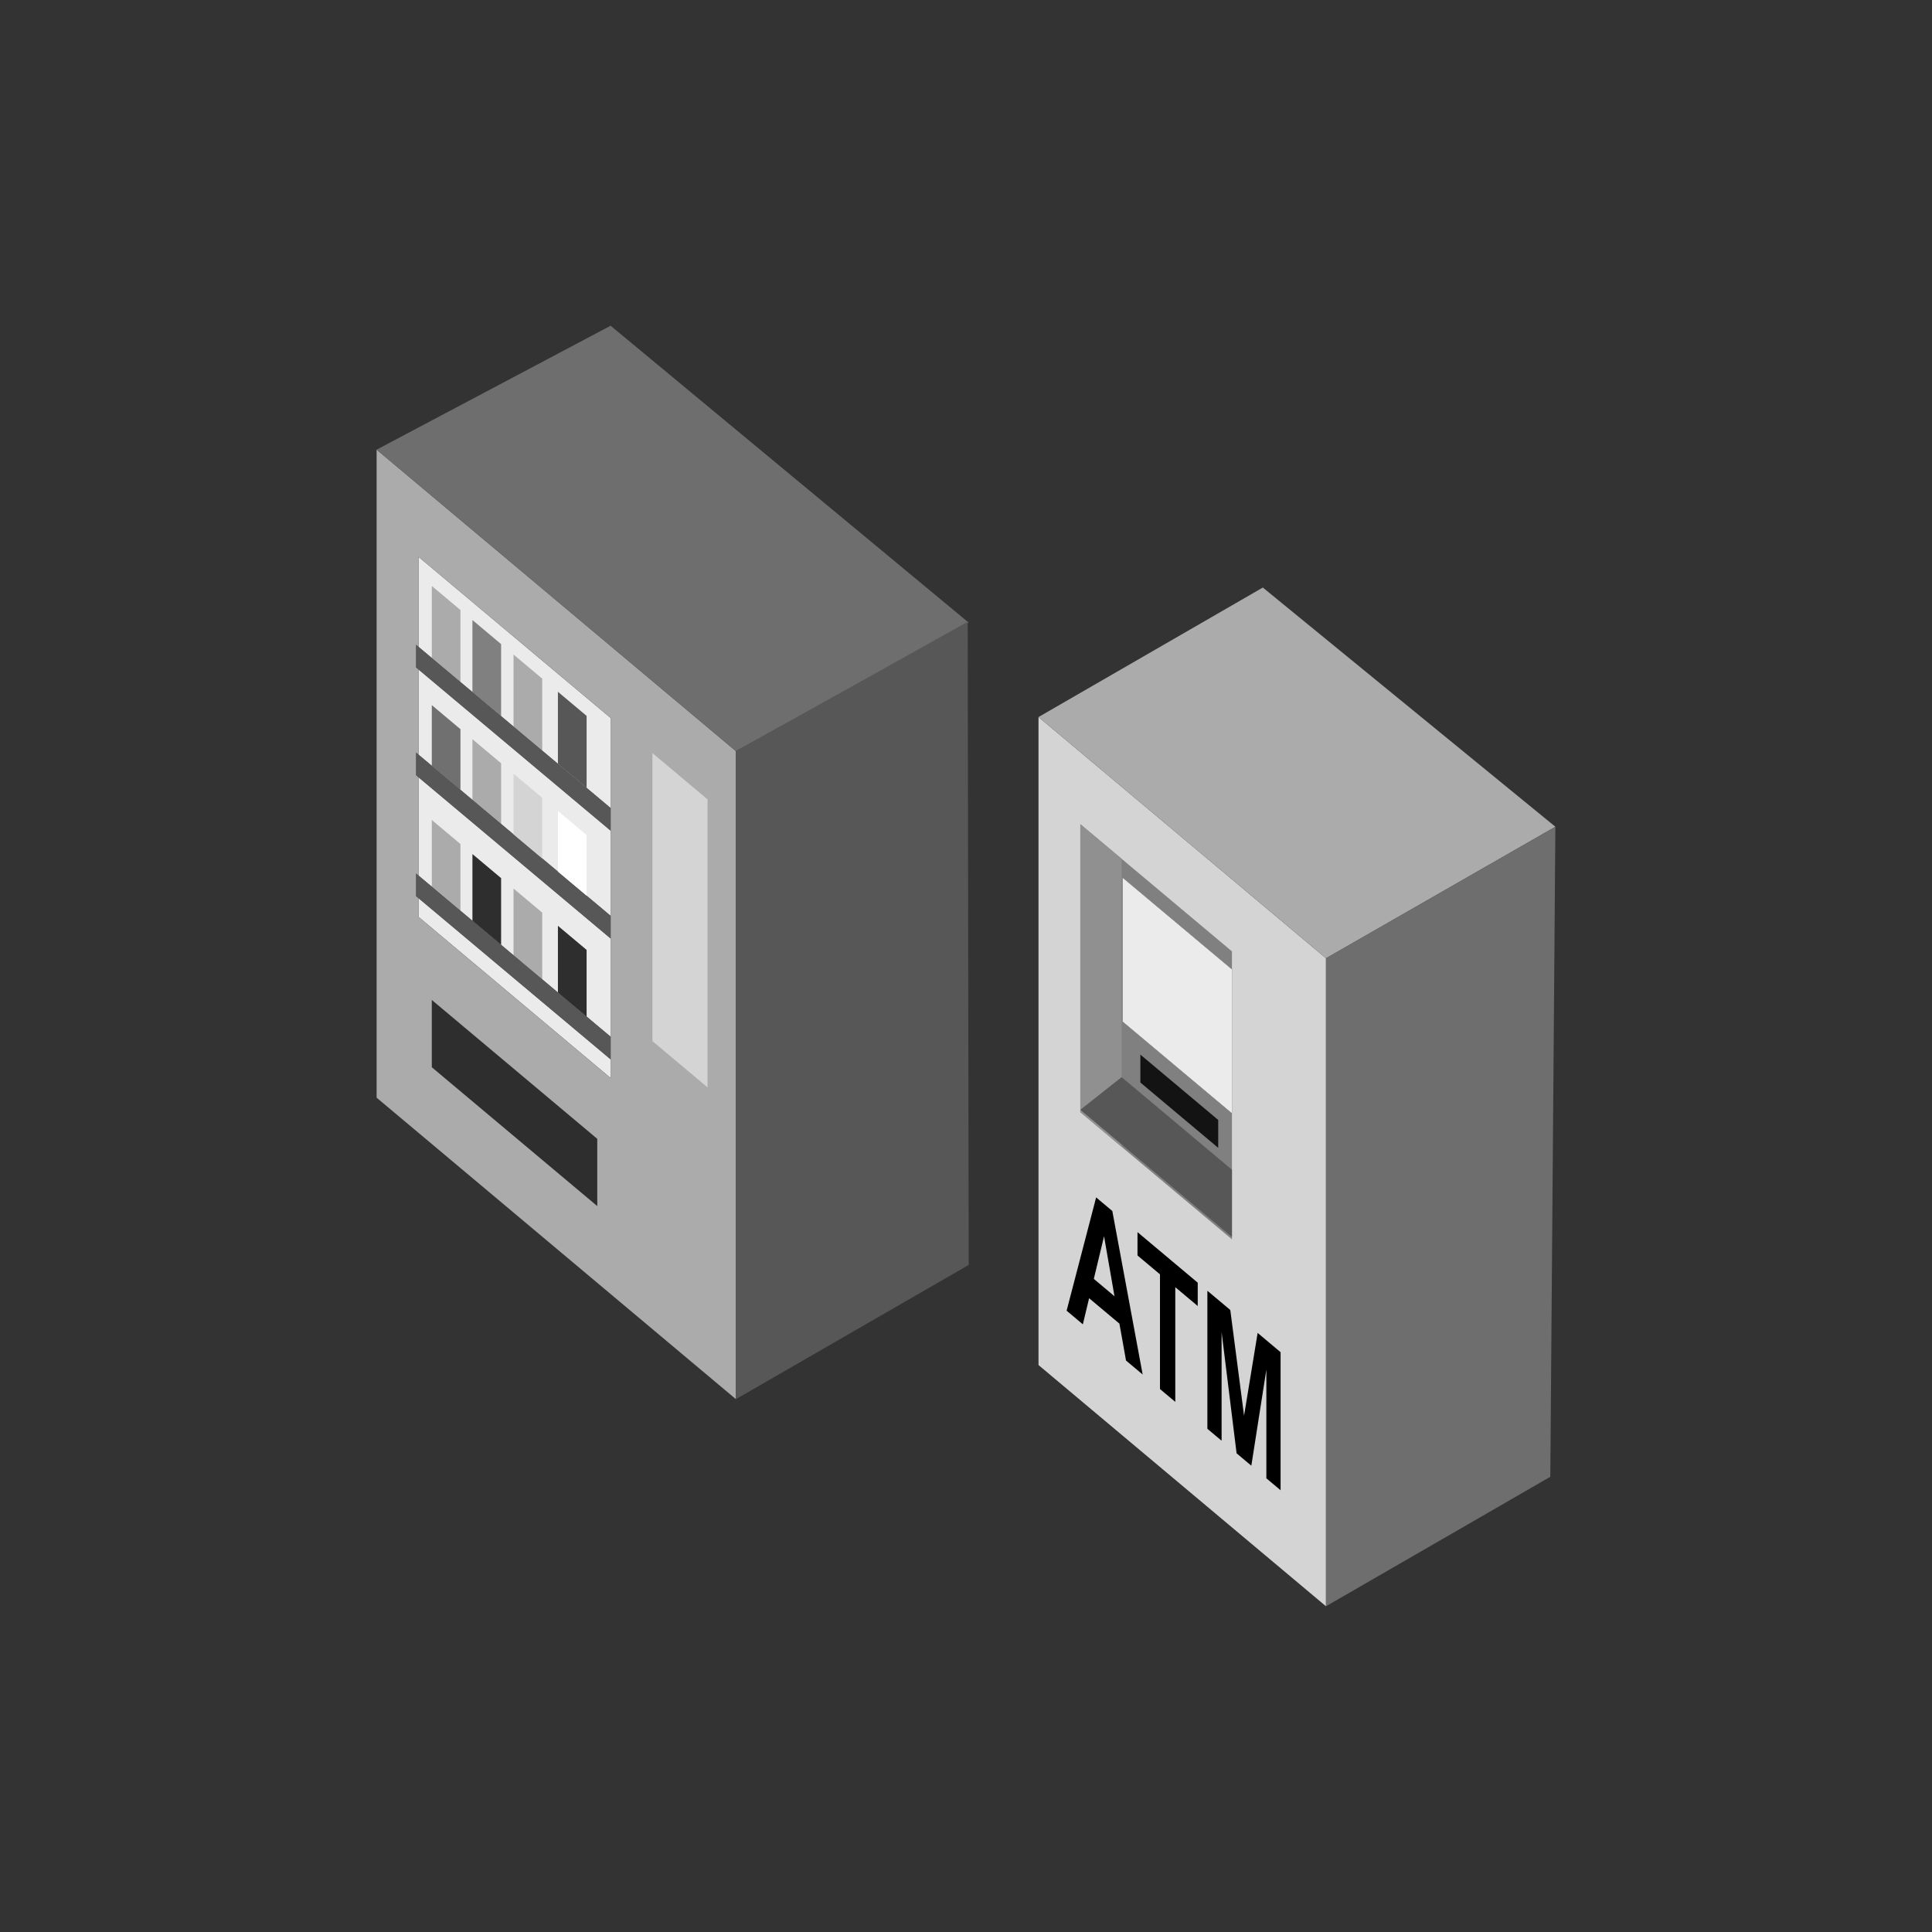 <svg xmlns="http://www.w3.org/2000/svg" xml:space="preserve" fill-rule="evenodd" stroke-linejoin="round" stroke-miterlimit="2" clip-rule="evenodd" viewBox="0 0 64 64">
  <rect x="0" y="0" width="64" height="64" fill="#333333" stroke="none"/>
  <g id="blue">
    <path fill="#ebebeb" d="M40.81 32.111v4.771l-3.622-3.039v-4.77l3.622 3.038Z"/>
    <path fill="#ebebeb" d="M20.227 23.784V35.71l-6.365-5.34V18.444l6.365 5.34Z"/>
    <path fill="#575757" d="M19.432 23.714v2.385l-.95-.797v-2.385l.95.797Z"/>
    <path fill="#2e2e2e" d="M19.432 31.466v2.385l-.95-.797v-2.385l.95.797Z"/>
  </g>
  <g id="red">
    <path fill="#ababab" d="M24.378 24.883v21.466l-11.902-9.987V14.896l11.902 9.987Zm-4.151-1.099-6.365-5.34V30.37l6.365 5.34V23.784Z"/>
    <path fill="#ababab" d="M14.304 21.796v-2.385l.949.797v2.385l-.949-.797Zm2.708 2.273v-2.385l.95.797v2.385l-.95-.797Zm-2.708 5.303v-2.21l.949.797v2.21l-.949-.797Zm2.708 2.273v-2.21l.95.797v2.21l-.95-.797Zm-1.362-5.148v-2.009l.95.797v2.009l-.95-.797Z"/>
    <path fill="#6e6e6e" d="m32.089 20.625-7.711 4.258-11.902-9.987 7.751-4.106 11.862 9.835Z"/>
    <path fill="#575757" d="m32.056 20.598.033 21.305-7.711 4.446V24.883l7.678-4.285Z"/>
  </g>
  <g id="orange">
    <path fill="#707070" d="M14.304 25.368v-2.01l.949.797v2.01l-.949-.797Z"/>
  </g>
  <g id="brown">
    <path fill="#808080" d="M15.65 22.926V20.54l.95.797v2.386l-.95-.797Z"/>
  </g>
  <g id="grey">
    <path fill="#d4d4d4" d="M23.439 26.48v9.541l-1.827-1.533v-9.541l1.827 1.533Z"/>
    <path fill="#2e2e2e" d="M19.785 37.725v2.228l-5.481-4.599v-2.229l5.481 4.6Z"/>
    <path fill="#575757" d="M20.227 30.337v.752l-6.443-5.407v-.751l6.443 5.406Z"/>
    <path fill="#575757" d="M20.227 30.337v.752l-6.443-5.407v-.751l6.443 5.406Zm0 4.005v.751l-6.443-5.406v-.751l6.443 5.406Zm0-7.576v.751l-6.443-5.406v-.751l6.443 5.406Z"/>
    <path fill="#575757" d="M20.227 34.342v.751l-6.443-5.406v-.751l6.443 5.406Z"/>
    <path fill="#575757" d="M20.227 26.766v.751l-6.443-5.406v-.751l6.443 5.406Z"/>
    <path fill="#d4d4d4" d="M43.925 31.744V53.21l-9.523-7.991V23.753l9.523 7.991Zm-3.115.367-3.622-3.038v4.77l3.622 3.039v-4.771Z"/>
    <path fill="#808080" d="M40.81 36.882v4.174l-5.023-4.214v-9.541l5.023 4.214v.596l-3.622-3.038v4.77l3.622 3.039Z"/>
    <path fill="#909090" d="M37.155 28.449v9.54l-1.368-1.147v-9.541l1.368 1.148Z"/>
    <path fill="#575757" d="M40.81 38.749v2.228l-5.023-4.214 1.368-1.081 3.655 3.067Z"/>
    <path fill="#ababab" d="m51.524 27.387-7.599 4.357-9.523-7.991 7.431-4.29 9.691 7.924Z"/>
    <path fill="#6e6e6e" d="m51.524 27.387-.168 21.533-7.431 4.29V31.744l7.599-4.357Z"/>
  </g>
  <g id="green">
    <path fill="#d4d4d4" d="M17.012 27.64v-2.009l.95.797v2.009l-.95-.797Z"/>
  </g>
  <g id="yellow">
    <path fill="#fefffe" d="M18.482 28.874v-2.01l.95.797v2.01l-.95-.797Z"/>
  </g>
  <g id="black">
    <path fill="#2e2e2e" d="M16.6 29.089v2.21l-.95-.797v-2.21l.95.797Z"/>
    <path fill="#131313" d="M40.355 37.1v.924l-2.579-2.164v-.925l2.579 2.165Z"/>
    <path d="m37.852 45.532-.551-.462-.219-1.223-1.004-.842-.207.865-.538-.452.978-3.752.536.45 1.005 5.416Zm-.933-2.592-.346-1.987-.339 1.412.685.575Zm1.507 3.074v-3.8l-.745-.625v-.773l1.995 1.674v.773l-.743-.623v3.799l-.507-.425Zm1.57 1.317v-4.573l.759.637.456 3.502.45-2.742.76.638v4.573l-.471-.395v-3.6l-.498 3.182-.488-.41-.497-4.016v3.599l-.471-.395Z"/>
  </g>
</svg>
